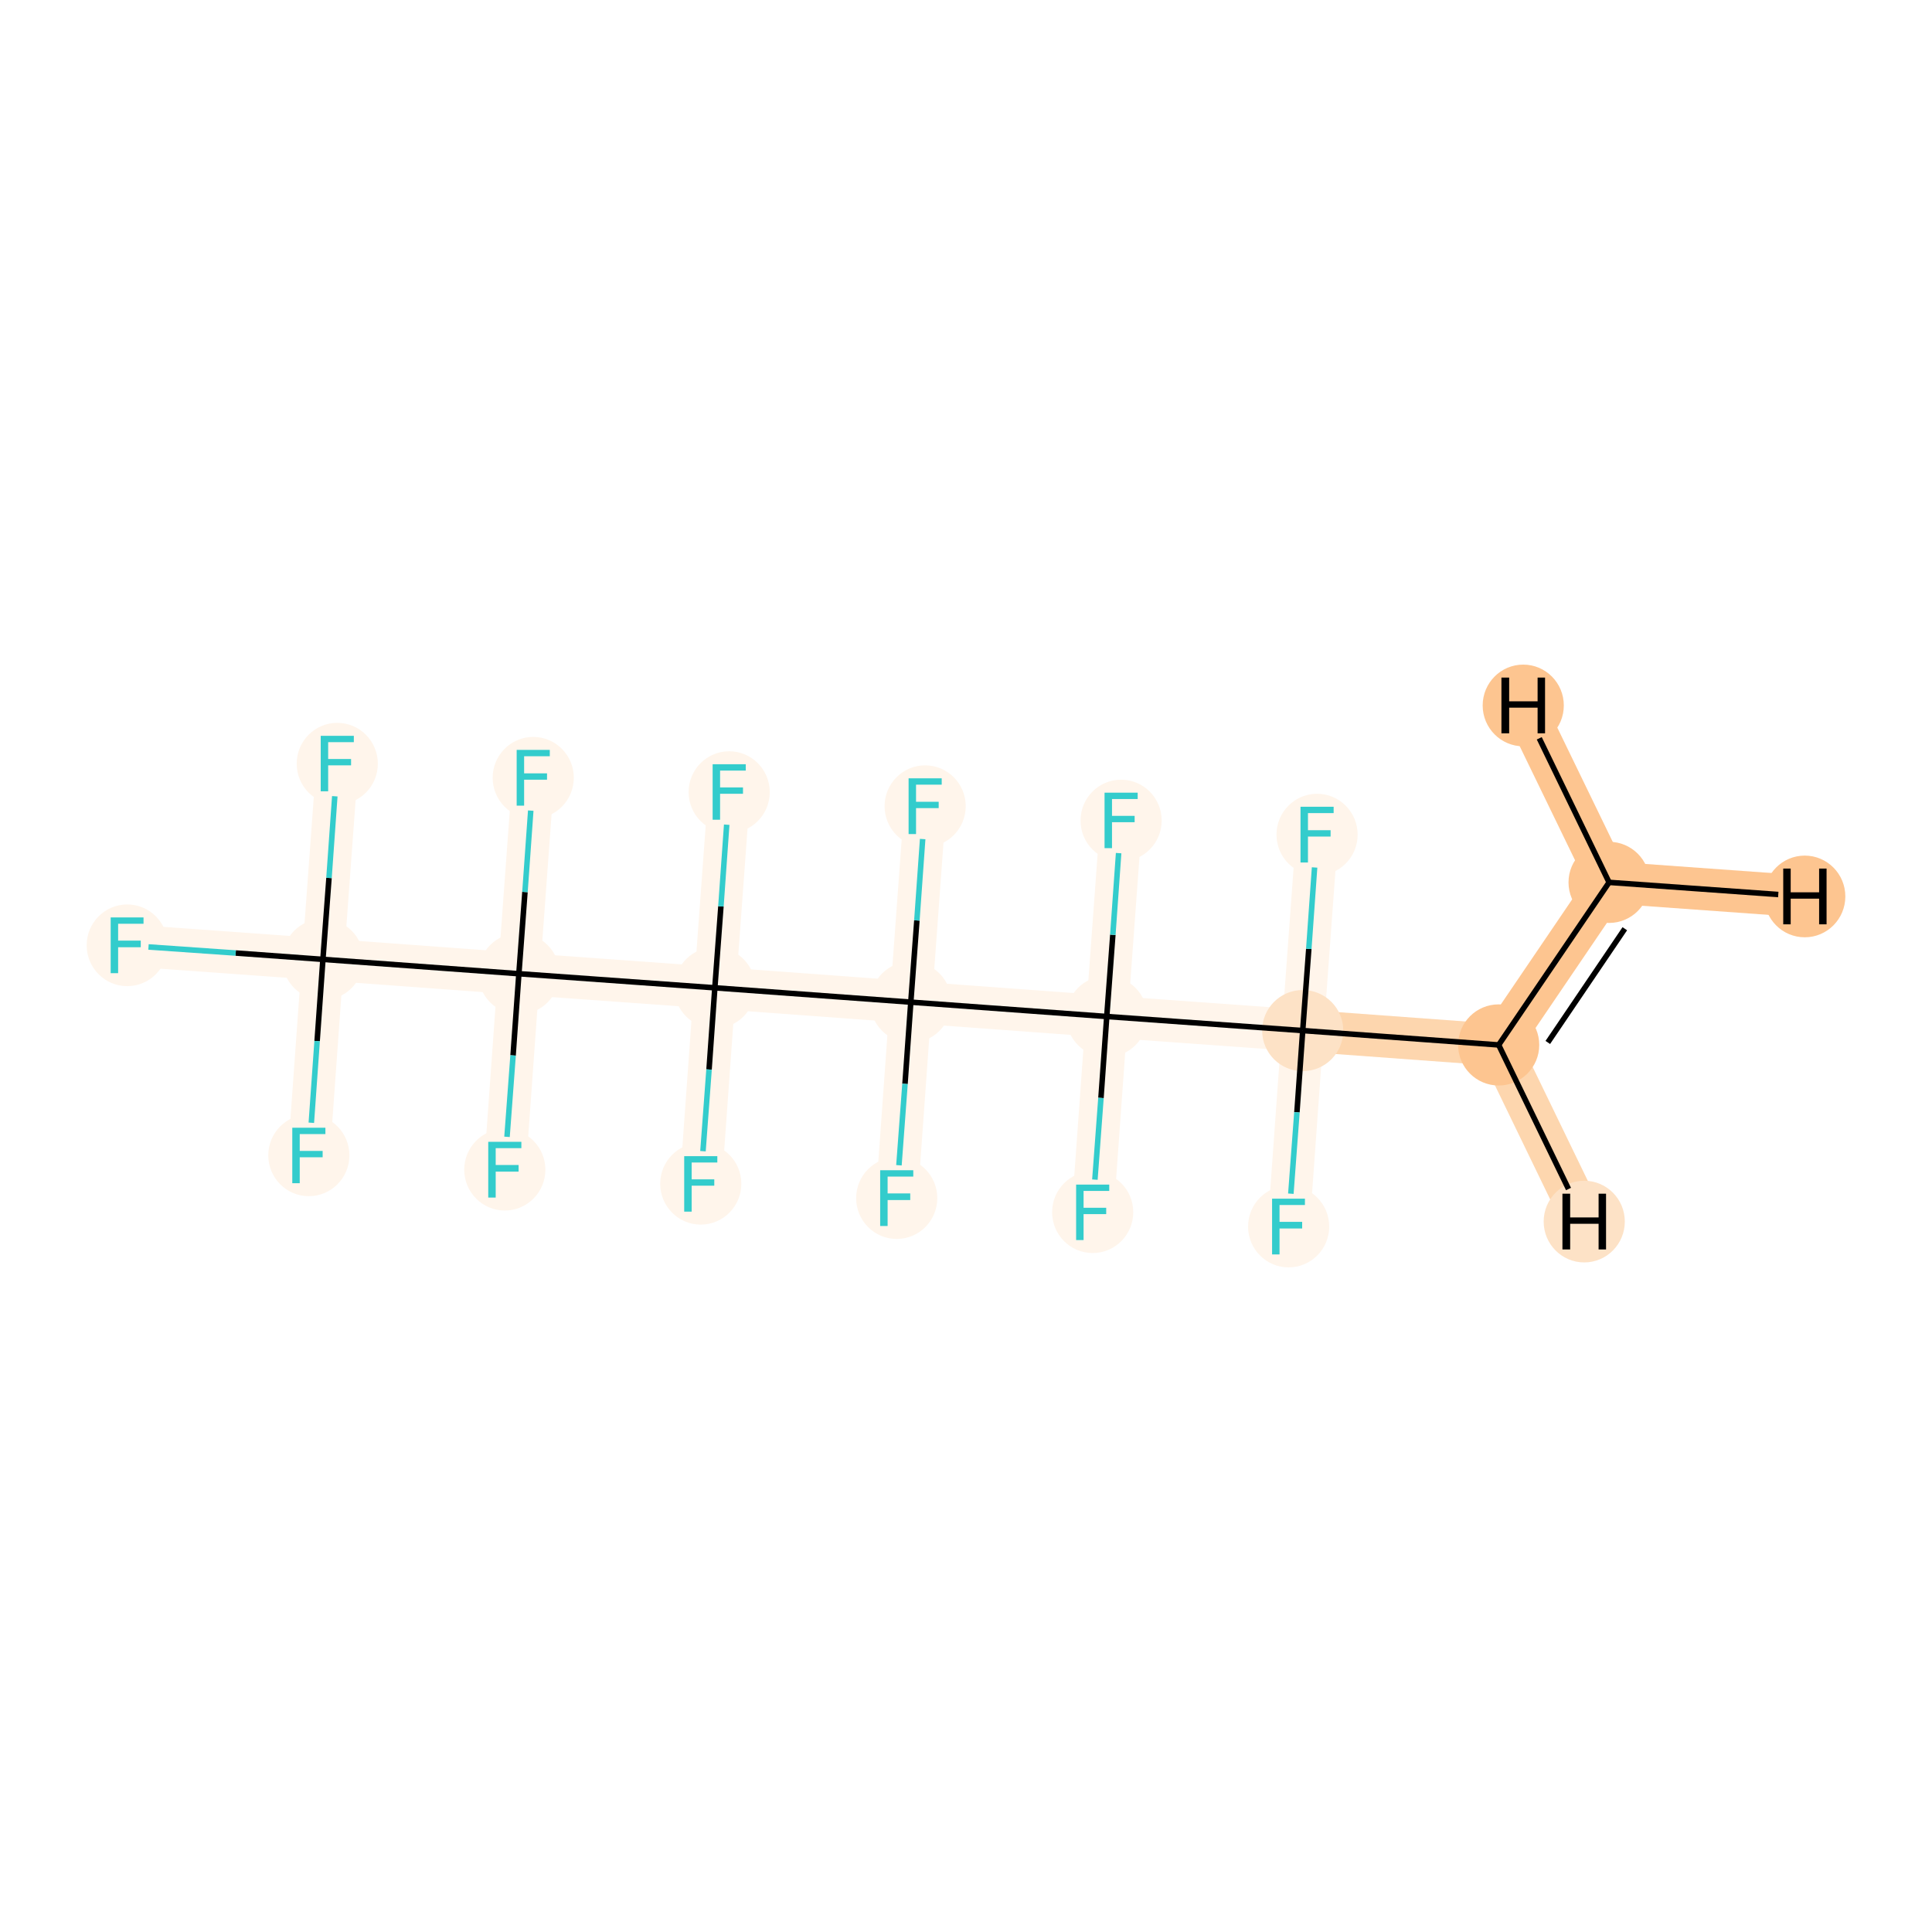 <?xml version='1.0' encoding='iso-8859-1'?>
<svg version='1.1' baseProfile='full'
              xmlns='http://www.w3.org/2000/svg'
                      xmlns:rdkit='http://www.rdkit.org/xml'
                      xmlns:xlink='http://www.w3.org/1999/xlink'
                  xml:space='preserve'
width='700px' height='700px' viewBox='0 0 700 700'>
<!-- END OF HEADER -->
<rect style='opacity:1.0;fill:#FFFFFF;stroke:none' width='700.0' height='700.0' x='0.0' y='0.0'> </rect>
<path d='M 583.0,319.7 L 543.0,378.6' style='fill:none;fill-rule:evenodd;stroke:#FDC590;stroke-width:15.2px;stroke-linecap:butt;stroke-linejoin:miter;stroke-opacity:1' />
<path d='M 583.0,319.7 L 653.9,324.8' style='fill:none;fill-rule:evenodd;stroke:#FDC590;stroke-width:15.2px;stroke-linecap:butt;stroke-linejoin:miter;stroke-opacity:1' />
<path d='M 583.0,319.7 L 551.9,255.6' style='fill:none;fill-rule:evenodd;stroke:#FDC590;stroke-width:15.2px;stroke-linecap:butt;stroke-linejoin:miter;stroke-opacity:1' />
<path d='M 543.0,378.6 L 472.0,373.4' style='fill:none;fill-rule:evenodd;stroke:#FDD6AE;stroke-width:15.2px;stroke-linecap:butt;stroke-linejoin:miter;stroke-opacity:1' />
<path d='M 543.0,378.6 L 574.0,442.6' style='fill:none;fill-rule:evenodd;stroke:#FDD6AE;stroke-width:15.2px;stroke-linecap:butt;stroke-linejoin:miter;stroke-opacity:1' />
<path d='M 472.0,373.4 L 401.0,368.3' style='fill:none;fill-rule:evenodd;stroke:#FFF5EB;stroke-width:15.2px;stroke-linecap:butt;stroke-linejoin:miter;stroke-opacity:1' />
<path d='M 472.0,373.4 L 466.9,444.4' style='fill:none;fill-rule:evenodd;stroke:#FFF5EB;stroke-width:15.2px;stroke-linecap:butt;stroke-linejoin:miter;stroke-opacity:1' />
<path d='M 472.0,373.4 L 477.2,302.4' style='fill:none;fill-rule:evenodd;stroke:#FFF5EB;stroke-width:15.2px;stroke-linecap:butt;stroke-linejoin:miter;stroke-opacity:1' />
<path d='M 401.0,368.3 L 330.0,363.1' style='fill:none;fill-rule:evenodd;stroke:#FFF5EB;stroke-width:15.2px;stroke-linecap:butt;stroke-linejoin:miter;stroke-opacity:1' />
<path d='M 401.0,368.3 L 406.2,297.3' style='fill:none;fill-rule:evenodd;stroke:#FFF5EB;stroke-width:15.2px;stroke-linecap:butt;stroke-linejoin:miter;stroke-opacity:1' />
<path d='M 401.0,368.3 L 395.9,439.2' style='fill:none;fill-rule:evenodd;stroke:#FFF5EB;stroke-width:15.2px;stroke-linecap:butt;stroke-linejoin:miter;stroke-opacity:1' />
<path d='M 330.0,363.1 L 259.0,357.9' style='fill:none;fill-rule:evenodd;stroke:#FFF5EB;stroke-width:15.2px;stroke-linecap:butt;stroke-linejoin:miter;stroke-opacity:1' />
<path d='M 330.0,363.1 L 324.9,434.1' style='fill:none;fill-rule:evenodd;stroke:#FFF5EB;stroke-width:15.2px;stroke-linecap:butt;stroke-linejoin:miter;stroke-opacity:1' />
<path d='M 330.0,363.1 L 335.2,292.1' style='fill:none;fill-rule:evenodd;stroke:#FFF5EB;stroke-width:15.2px;stroke-linecap:butt;stroke-linejoin:miter;stroke-opacity:1' />
<path d='M 259.0,357.9 L 188.0,352.8' style='fill:none;fill-rule:evenodd;stroke:#FFF5EB;stroke-width:15.2px;stroke-linecap:butt;stroke-linejoin:miter;stroke-opacity:1' />
<path d='M 259.0,357.9 L 264.2,287.0' style='fill:none;fill-rule:evenodd;stroke:#FFF5EB;stroke-width:15.2px;stroke-linecap:butt;stroke-linejoin:miter;stroke-opacity:1' />
<path d='M 259.0,357.9 L 253.9,428.9' style='fill:none;fill-rule:evenodd;stroke:#FFF5EB;stroke-width:15.2px;stroke-linecap:butt;stroke-linejoin:miter;stroke-opacity:1' />
<path d='M 188.0,352.8 L 117.0,347.6' style='fill:none;fill-rule:evenodd;stroke:#FFF5EB;stroke-width:15.2px;stroke-linecap:butt;stroke-linejoin:miter;stroke-opacity:1' />
<path d='M 188.0,352.8 L 182.9,423.8' style='fill:none;fill-rule:evenodd;stroke:#FFF5EB;stroke-width:15.2px;stroke-linecap:butt;stroke-linejoin:miter;stroke-opacity:1' />
<path d='M 188.0,352.8 L 193.2,281.8' style='fill:none;fill-rule:evenodd;stroke:#FFF5EB;stroke-width:15.2px;stroke-linecap:butt;stroke-linejoin:miter;stroke-opacity:1' />
<path d='M 117.0,347.6 L 46.1,342.5' style='fill:none;fill-rule:evenodd;stroke:#FFF5EB;stroke-width:15.2px;stroke-linecap:butt;stroke-linejoin:miter;stroke-opacity:1' />
<path d='M 117.0,347.6 L 122.2,276.7' style='fill:none;fill-rule:evenodd;stroke:#FFF5EB;stroke-width:15.2px;stroke-linecap:butt;stroke-linejoin:miter;stroke-opacity:1' />
<path d='M 117.0,347.6 L 111.9,418.6' style='fill:none;fill-rule:evenodd;stroke:#FFF5EB;stroke-width:15.2px;stroke-linecap:butt;stroke-linejoin:miter;stroke-opacity:1' />
<ellipse cx='583.0' cy='319.7' rx='14.2' ry='14.2'  style='fill:#FDC590;fill-rule:evenodd;stroke:#FDC590;stroke-width:1.0px;stroke-linecap:butt;stroke-linejoin:miter;stroke-opacity:1' />
<ellipse cx='543.0' cy='378.6' rx='14.2' ry='14.2'  style='fill:#FDC590;fill-rule:evenodd;stroke:#FDC590;stroke-width:1.0px;stroke-linecap:butt;stroke-linejoin:miter;stroke-opacity:1' />
<ellipse cx='472.0' cy='373.4' rx='14.2' ry='14.2'  style='fill:#FDE2C6;fill-rule:evenodd;stroke:#FDE2C6;stroke-width:1.0px;stroke-linecap:butt;stroke-linejoin:miter;stroke-opacity:1' />
<ellipse cx='401.0' cy='368.3' rx='14.2' ry='14.2'  style='fill:#FFF5EB;fill-rule:evenodd;stroke:#FFF5EB;stroke-width:1.0px;stroke-linecap:butt;stroke-linejoin:miter;stroke-opacity:1' />
<ellipse cx='330.0' cy='363.1' rx='14.2' ry='14.2'  style='fill:#FFF5EB;fill-rule:evenodd;stroke:#FFF5EB;stroke-width:1.0px;stroke-linecap:butt;stroke-linejoin:miter;stroke-opacity:1' />
<ellipse cx='259.0' cy='357.9' rx='14.2' ry='14.2'  style='fill:#FFF5EB;fill-rule:evenodd;stroke:#FFF5EB;stroke-width:1.0px;stroke-linecap:butt;stroke-linejoin:miter;stroke-opacity:1' />
<ellipse cx='188.0' cy='352.8' rx='14.2' ry='14.2'  style='fill:#FFF5EB;fill-rule:evenodd;stroke:#FFF5EB;stroke-width:1.0px;stroke-linecap:butt;stroke-linejoin:miter;stroke-opacity:1' />
<ellipse cx='117.0' cy='347.6' rx='14.2' ry='14.2'  style='fill:#FFF5EB;fill-rule:evenodd;stroke:#FFF5EB;stroke-width:1.0px;stroke-linecap:butt;stroke-linejoin:miter;stroke-opacity:1' />
<ellipse cx='46.1' cy='342.5' rx='14.2' ry='14.3'  style='fill:#FFF5EB;fill-rule:evenodd;stroke:#FFF5EB;stroke-width:1.0px;stroke-linecap:butt;stroke-linejoin:miter;stroke-opacity:1' />
<ellipse cx='122.2' cy='276.7' rx='14.2' ry='14.3'  style='fill:#FFF5EB;fill-rule:evenodd;stroke:#FFF5EB;stroke-width:1.0px;stroke-linecap:butt;stroke-linejoin:miter;stroke-opacity:1' />
<ellipse cx='111.9' cy='418.6' rx='14.2' ry='14.3'  style='fill:#FFF5EB;fill-rule:evenodd;stroke:#FFF5EB;stroke-width:1.0px;stroke-linecap:butt;stroke-linejoin:miter;stroke-opacity:1' />
<ellipse cx='182.9' cy='423.8' rx='14.2' ry='14.3'  style='fill:#FFF5EB;fill-rule:evenodd;stroke:#FFF5EB;stroke-width:1.0px;stroke-linecap:butt;stroke-linejoin:miter;stroke-opacity:1' />
<ellipse cx='193.2' cy='281.8' rx='14.2' ry='14.3'  style='fill:#FFF5EB;fill-rule:evenodd;stroke:#FFF5EB;stroke-width:1.0px;stroke-linecap:butt;stroke-linejoin:miter;stroke-opacity:1' />
<ellipse cx='264.2' cy='287.0' rx='14.2' ry='14.3'  style='fill:#FFF5EB;fill-rule:evenodd;stroke:#FFF5EB;stroke-width:1.0px;stroke-linecap:butt;stroke-linejoin:miter;stroke-opacity:1' />
<ellipse cx='253.9' cy='428.9' rx='14.2' ry='14.3'  style='fill:#FFF5EB;fill-rule:evenodd;stroke:#FFF5EB;stroke-width:1.0px;stroke-linecap:butt;stroke-linejoin:miter;stroke-opacity:1' />
<ellipse cx='324.9' cy='434.1' rx='14.2' ry='14.3'  style='fill:#FFF5EB;fill-rule:evenodd;stroke:#FFF5EB;stroke-width:1.0px;stroke-linecap:butt;stroke-linejoin:miter;stroke-opacity:1' />
<ellipse cx='335.2' cy='292.1' rx='14.2' ry='14.3'  style='fill:#FFF5EB;fill-rule:evenodd;stroke:#FFF5EB;stroke-width:1.0px;stroke-linecap:butt;stroke-linejoin:miter;stroke-opacity:1' />
<ellipse cx='406.2' cy='297.3' rx='14.2' ry='14.3'  style='fill:#FFF5EB;fill-rule:evenodd;stroke:#FFF5EB;stroke-width:1.0px;stroke-linecap:butt;stroke-linejoin:miter;stroke-opacity:1' />
<ellipse cx='395.9' cy='439.2' rx='14.2' ry='14.3'  style='fill:#FFF5EB;fill-rule:evenodd;stroke:#FFF5EB;stroke-width:1.0px;stroke-linecap:butt;stroke-linejoin:miter;stroke-opacity:1' />
<ellipse cx='466.9' cy='444.4' rx='14.2' ry='14.3'  style='fill:#FFF5EB;fill-rule:evenodd;stroke:#FFF5EB;stroke-width:1.0px;stroke-linecap:butt;stroke-linejoin:miter;stroke-opacity:1' />
<ellipse cx='477.2' cy='302.4' rx='14.2' ry='14.3'  style='fill:#FFF5EB;fill-rule:evenodd;stroke:#FFF5EB;stroke-width:1.0px;stroke-linecap:butt;stroke-linejoin:miter;stroke-opacity:1' />
<ellipse cx='653.9' cy='324.8' rx='14.2' ry='14.3'  style='fill:#FDC590;fill-rule:evenodd;stroke:#FDC590;stroke-width:1.0px;stroke-linecap:butt;stroke-linejoin:miter;stroke-opacity:1' />
<ellipse cx='551.9' cy='255.6' rx='14.2' ry='14.3'  style='fill:#FDC590;fill-rule:evenodd;stroke:#FDC590;stroke-width:1.0px;stroke-linecap:butt;stroke-linejoin:miter;stroke-opacity:1' />
<ellipse cx='574.0' cy='442.6' rx='14.2' ry='14.3'  style='fill:#FDE2C6;fill-rule:evenodd;stroke:#FDE2C6;stroke-width:1.0px;stroke-linecap:butt;stroke-linejoin:miter;stroke-opacity:1' />
<path class='bond-0 atom-0 atom-1' d='M 583.0,319.7 L 543.0,378.6' style='fill:none;fill-rule:evenodd;stroke:#000000;stroke-width:2.0px;stroke-linecap:butt;stroke-linejoin:miter;stroke-opacity:1' />
<path class='bond-0 atom-0 atom-1' d='M 588.7,336.5 L 560.8,377.7' style='fill:none;fill-rule:evenodd;stroke:#000000;stroke-width:2.0px;stroke-linecap:butt;stroke-linejoin:miter;stroke-opacity:1' />
<path class='bond-20 atom-0 atom-21' d='M 583.0,319.7 L 644.3,324.1' style='fill:none;fill-rule:evenodd;stroke:#000000;stroke-width:2.0px;stroke-linecap:butt;stroke-linejoin:miter;stroke-opacity:1' />
<path class='bond-21 atom-0 atom-22' d='M 583.0,319.7 L 557.7,267.5' style='fill:none;fill-rule:evenodd;stroke:#000000;stroke-width:2.0px;stroke-linecap:butt;stroke-linejoin:miter;stroke-opacity:1' />
<path class='bond-1 atom-1 atom-2' d='M 543.0,378.6 L 472.0,373.4' style='fill:none;fill-rule:evenodd;stroke:#000000;stroke-width:2.0px;stroke-linecap:butt;stroke-linejoin:miter;stroke-opacity:1' />
<path class='bond-22 atom-1 atom-23' d='M 543.0,378.6 L 568.3,430.8' style='fill:none;fill-rule:evenodd;stroke:#000000;stroke-width:2.0px;stroke-linecap:butt;stroke-linejoin:miter;stroke-opacity:1' />
<path class='bond-2 atom-2 atom-3' d='M 472.0,373.4 L 401.0,368.3' style='fill:none;fill-rule:evenodd;stroke:#000000;stroke-width:2.0px;stroke-linecap:butt;stroke-linejoin:miter;stroke-opacity:1' />
<path class='bond-18 atom-2 atom-19' d='M 472.0,373.4 L 469.9,403.0' style='fill:none;fill-rule:evenodd;stroke:#000000;stroke-width:2.0px;stroke-linecap:butt;stroke-linejoin:miter;stroke-opacity:1' />
<path class='bond-18 atom-2 atom-19' d='M 469.9,403.0 L 467.7,432.5' style='fill:none;fill-rule:evenodd;stroke:#33CCCC;stroke-width:2.0px;stroke-linecap:butt;stroke-linejoin:miter;stroke-opacity:1' />
<path class='bond-19 atom-2 atom-20' d='M 472.0,373.4 L 474.2,343.8' style='fill:none;fill-rule:evenodd;stroke:#000000;stroke-width:2.0px;stroke-linecap:butt;stroke-linejoin:miter;stroke-opacity:1' />
<path class='bond-19 atom-2 atom-20' d='M 474.2,343.8 L 476.3,314.3' style='fill:none;fill-rule:evenodd;stroke:#33CCCC;stroke-width:2.0px;stroke-linecap:butt;stroke-linejoin:miter;stroke-opacity:1' />
<path class='bond-3 atom-3 atom-4' d='M 401.0,368.3 L 330.0,363.1' style='fill:none;fill-rule:evenodd;stroke:#000000;stroke-width:2.0px;stroke-linecap:butt;stroke-linejoin:miter;stroke-opacity:1' />
<path class='bond-16 atom-3 atom-17' d='M 401.0,368.3 L 403.2,338.7' style='fill:none;fill-rule:evenodd;stroke:#000000;stroke-width:2.0px;stroke-linecap:butt;stroke-linejoin:miter;stroke-opacity:1' />
<path class='bond-16 atom-3 atom-17' d='M 403.2,338.7 L 405.3,309.1' style='fill:none;fill-rule:evenodd;stroke:#33CCCC;stroke-width:2.0px;stroke-linecap:butt;stroke-linejoin:miter;stroke-opacity:1' />
<path class='bond-17 atom-3 atom-18' d='M 401.0,368.3 L 398.9,397.8' style='fill:none;fill-rule:evenodd;stroke:#000000;stroke-width:2.0px;stroke-linecap:butt;stroke-linejoin:miter;stroke-opacity:1' />
<path class='bond-17 atom-3 atom-18' d='M 398.9,397.8 L 396.7,427.4' style='fill:none;fill-rule:evenodd;stroke:#33CCCC;stroke-width:2.0px;stroke-linecap:butt;stroke-linejoin:miter;stroke-opacity:1' />
<path class='bond-4 atom-4 atom-5' d='M 330.0,363.1 L 259.0,357.9' style='fill:none;fill-rule:evenodd;stroke:#000000;stroke-width:2.0px;stroke-linecap:butt;stroke-linejoin:miter;stroke-opacity:1' />
<path class='bond-14 atom-4 atom-15' d='M 330.0,363.1 L 327.9,392.7' style='fill:none;fill-rule:evenodd;stroke:#000000;stroke-width:2.0px;stroke-linecap:butt;stroke-linejoin:miter;stroke-opacity:1' />
<path class='bond-14 atom-4 atom-15' d='M 327.9,392.7 L 325.7,422.2' style='fill:none;fill-rule:evenodd;stroke:#33CCCC;stroke-width:2.0px;stroke-linecap:butt;stroke-linejoin:miter;stroke-opacity:1' />
<path class='bond-15 atom-4 atom-16' d='M 330.0,363.1 L 332.2,333.5' style='fill:none;fill-rule:evenodd;stroke:#000000;stroke-width:2.0px;stroke-linecap:butt;stroke-linejoin:miter;stroke-opacity:1' />
<path class='bond-15 atom-4 atom-16' d='M 332.2,333.5 L 334.3,304.0' style='fill:none;fill-rule:evenodd;stroke:#33CCCC;stroke-width:2.0px;stroke-linecap:butt;stroke-linejoin:miter;stroke-opacity:1' />
<path class='bond-5 atom-5 atom-6' d='M 259.0,357.9 L 188.0,352.8' style='fill:none;fill-rule:evenodd;stroke:#000000;stroke-width:2.0px;stroke-linecap:butt;stroke-linejoin:miter;stroke-opacity:1' />
<path class='bond-12 atom-5 atom-13' d='M 259.0,357.9 L 261.2,328.4' style='fill:none;fill-rule:evenodd;stroke:#000000;stroke-width:2.0px;stroke-linecap:butt;stroke-linejoin:miter;stroke-opacity:1' />
<path class='bond-12 atom-5 atom-13' d='M 261.2,328.4 L 263.3,298.8' style='fill:none;fill-rule:evenodd;stroke:#33CCCC;stroke-width:2.0px;stroke-linecap:butt;stroke-linejoin:miter;stroke-opacity:1' />
<path class='bond-13 atom-5 atom-14' d='M 259.0,357.9 L 256.9,387.5' style='fill:none;fill-rule:evenodd;stroke:#000000;stroke-width:2.0px;stroke-linecap:butt;stroke-linejoin:miter;stroke-opacity:1' />
<path class='bond-13 atom-5 atom-14' d='M 256.9,387.5 L 254.7,417.1' style='fill:none;fill-rule:evenodd;stroke:#33CCCC;stroke-width:2.0px;stroke-linecap:butt;stroke-linejoin:miter;stroke-opacity:1' />
<path class='bond-6 atom-6 atom-7' d='M 188.0,352.8 L 117.0,347.6' style='fill:none;fill-rule:evenodd;stroke:#000000;stroke-width:2.0px;stroke-linecap:butt;stroke-linejoin:miter;stroke-opacity:1' />
<path class='bond-10 atom-6 atom-11' d='M 188.0,352.8 L 185.9,382.4' style='fill:none;fill-rule:evenodd;stroke:#000000;stroke-width:2.0px;stroke-linecap:butt;stroke-linejoin:miter;stroke-opacity:1' />
<path class='bond-10 atom-6 atom-11' d='M 185.9,382.4 L 183.7,411.9' style='fill:none;fill-rule:evenodd;stroke:#33CCCC;stroke-width:2.0px;stroke-linecap:butt;stroke-linejoin:miter;stroke-opacity:1' />
<path class='bond-11 atom-6 atom-12' d='M 188.0,352.8 L 190.2,323.2' style='fill:none;fill-rule:evenodd;stroke:#000000;stroke-width:2.0px;stroke-linecap:butt;stroke-linejoin:miter;stroke-opacity:1' />
<path class='bond-11 atom-6 atom-12' d='M 190.2,323.2 L 192.3,293.7' style='fill:none;fill-rule:evenodd;stroke:#33CCCC;stroke-width:2.0px;stroke-linecap:butt;stroke-linejoin:miter;stroke-opacity:1' />
<path class='bond-7 atom-7 atom-8' d='M 117.0,347.6 L 85.4,345.3' style='fill:none;fill-rule:evenodd;stroke:#000000;stroke-width:2.0px;stroke-linecap:butt;stroke-linejoin:miter;stroke-opacity:1' />
<path class='bond-7 atom-7 atom-8' d='M 85.4,345.3 L 53.8,343.1' style='fill:none;fill-rule:evenodd;stroke:#33CCCC;stroke-width:2.0px;stroke-linecap:butt;stroke-linejoin:miter;stroke-opacity:1' />
<path class='bond-8 atom-7 atom-9' d='M 117.0,347.6 L 119.2,318.1' style='fill:none;fill-rule:evenodd;stroke:#000000;stroke-width:2.0px;stroke-linecap:butt;stroke-linejoin:miter;stroke-opacity:1' />
<path class='bond-8 atom-7 atom-9' d='M 119.2,318.1 L 121.3,288.5' style='fill:none;fill-rule:evenodd;stroke:#33CCCC;stroke-width:2.0px;stroke-linecap:butt;stroke-linejoin:miter;stroke-opacity:1' />
<path class='bond-9 atom-7 atom-10' d='M 117.0,347.6 L 114.9,377.2' style='fill:none;fill-rule:evenodd;stroke:#000000;stroke-width:2.0px;stroke-linecap:butt;stroke-linejoin:miter;stroke-opacity:1' />
<path class='bond-9 atom-7 atom-10' d='M 114.9,377.2 L 112.8,406.8' style='fill:none;fill-rule:evenodd;stroke:#33CCCC;stroke-width:2.0px;stroke-linecap:butt;stroke-linejoin:miter;stroke-opacity:1' />
<path  class='atom-8' d='M 40.1 332.4
L 52.0 332.4
L 52.0 334.7
L 42.8 334.7
L 42.8 340.8
L 51.0 340.8
L 51.0 343.2
L 42.8 343.2
L 42.8 352.6
L 40.1 352.6
L 40.1 332.4
' fill='#33CCCC'/>
<path  class='atom-9' d='M 116.2 266.6
L 128.2 266.6
L 128.2 268.9
L 118.9 268.9
L 118.9 275.0
L 127.2 275.0
L 127.2 277.3
L 118.9 277.3
L 118.9 286.7
L 116.2 286.7
L 116.2 266.6
' fill='#33CCCC'/>
<path  class='atom-10' d='M 105.9 408.6
L 117.9 408.6
L 117.9 410.9
L 108.6 410.9
L 108.6 417.0
L 116.9 417.0
L 116.9 419.3
L 108.6 419.3
L 108.6 428.7
L 105.9 428.7
L 105.9 408.6
' fill='#33CCCC'/>
<path  class='atom-11' d='M 176.9 413.7
L 188.9 413.7
L 188.9 416.0
L 179.6 416.0
L 179.6 422.1
L 187.9 422.1
L 187.9 424.5
L 179.6 424.5
L 179.6 433.9
L 176.9 433.9
L 176.9 413.7
' fill='#33CCCC'/>
<path  class='atom-12' d='M 187.2 271.7
L 199.2 271.7
L 199.2 274.0
L 189.9 274.0
L 189.9 280.2
L 198.2 280.2
L 198.2 282.5
L 189.9 282.5
L 189.9 291.9
L 187.2 291.9
L 187.2 271.7
' fill='#33CCCC'/>
<path  class='atom-13' d='M 258.2 276.9
L 270.2 276.9
L 270.2 279.2
L 260.9 279.2
L 260.9 285.3
L 269.2 285.3
L 269.2 287.6
L 260.9 287.6
L 260.9 297.0
L 258.2 297.0
L 258.2 276.9
' fill='#33CCCC'/>
<path  class='atom-14' d='M 247.9 418.9
L 259.9 418.9
L 259.9 421.2
L 250.6 421.2
L 250.6 427.3
L 258.8 427.3
L 258.8 429.6
L 250.6 429.6
L 250.6 439.0
L 247.9 439.0
L 247.9 418.9
' fill='#33CCCC'/>
<path  class='atom-15' d='M 318.9 424.0
L 330.9 424.0
L 330.9 426.3
L 321.6 426.3
L 321.6 432.4
L 329.8 432.4
L 329.8 434.8
L 321.6 434.8
L 321.6 444.2
L 318.9 444.2
L 318.9 424.0
' fill='#33CCCC'/>
<path  class='atom-16' d='M 329.2 282.0
L 341.2 282.0
L 341.2 284.3
L 331.9 284.3
L 331.9 290.5
L 340.1 290.5
L 340.1 292.8
L 331.9 292.8
L 331.9 302.2
L 329.2 302.2
L 329.2 282.0
' fill='#33CCCC'/>
<path  class='atom-17' d='M 400.2 287.2
L 412.2 287.2
L 412.2 289.5
L 402.9 289.5
L 402.9 295.6
L 411.1 295.6
L 411.1 297.9
L 402.9 297.9
L 402.9 307.3
L 400.2 307.3
L 400.2 287.2
' fill='#33CCCC'/>
<path  class='atom-18' d='M 389.9 429.2
L 401.9 429.2
L 401.9 431.5
L 392.6 431.5
L 392.6 437.6
L 400.8 437.6
L 400.8 439.9
L 392.6 439.9
L 392.6 449.3
L 389.9 449.3
L 389.9 429.2
' fill='#33CCCC'/>
<path  class='atom-19' d='M 460.9 434.3
L 472.8 434.3
L 472.8 436.6
L 463.6 436.6
L 463.6 442.7
L 471.8 442.7
L 471.8 445.1
L 463.6 445.1
L 463.6 454.5
L 460.9 454.5
L 460.9 434.3
' fill='#33CCCC'/>
<path  class='atom-20' d='M 471.2 292.3
L 483.2 292.3
L 483.2 294.6
L 473.9 294.6
L 473.9 300.8
L 482.1 300.8
L 482.1 303.1
L 473.9 303.1
L 473.9 312.5
L 471.2 312.5
L 471.2 292.3
' fill='#33CCCC'/>
<path  class='atom-21' d='M 646.1 314.7
L 648.8 314.7
L 648.8 323.3
L 659.1 323.3
L 659.1 314.7
L 661.8 314.7
L 661.8 334.9
L 659.1 334.9
L 659.1 325.6
L 648.8 325.6
L 648.8 334.9
L 646.1 334.9
L 646.1 314.7
' fill='#000000'/>
<path  class='atom-22' d='M 544.0 245.5
L 546.8 245.5
L 546.8 254.1
L 557.1 254.1
L 557.1 245.5
L 559.8 245.5
L 559.8 265.7
L 557.1 265.7
L 557.1 256.4
L 546.8 256.4
L 546.8 265.7
L 544.0 265.7
L 544.0 245.5
' fill='#000000'/>
<path  class='atom-23' d='M 566.1 432.5
L 568.9 432.5
L 568.9 441.1
L 579.2 441.1
L 579.2 432.5
L 581.9 432.5
L 581.9 452.7
L 579.2 452.7
L 579.2 443.4
L 568.9 443.4
L 568.9 452.7
L 566.1 452.7
L 566.1 432.5
' fill='#000000'/>
</svg>
